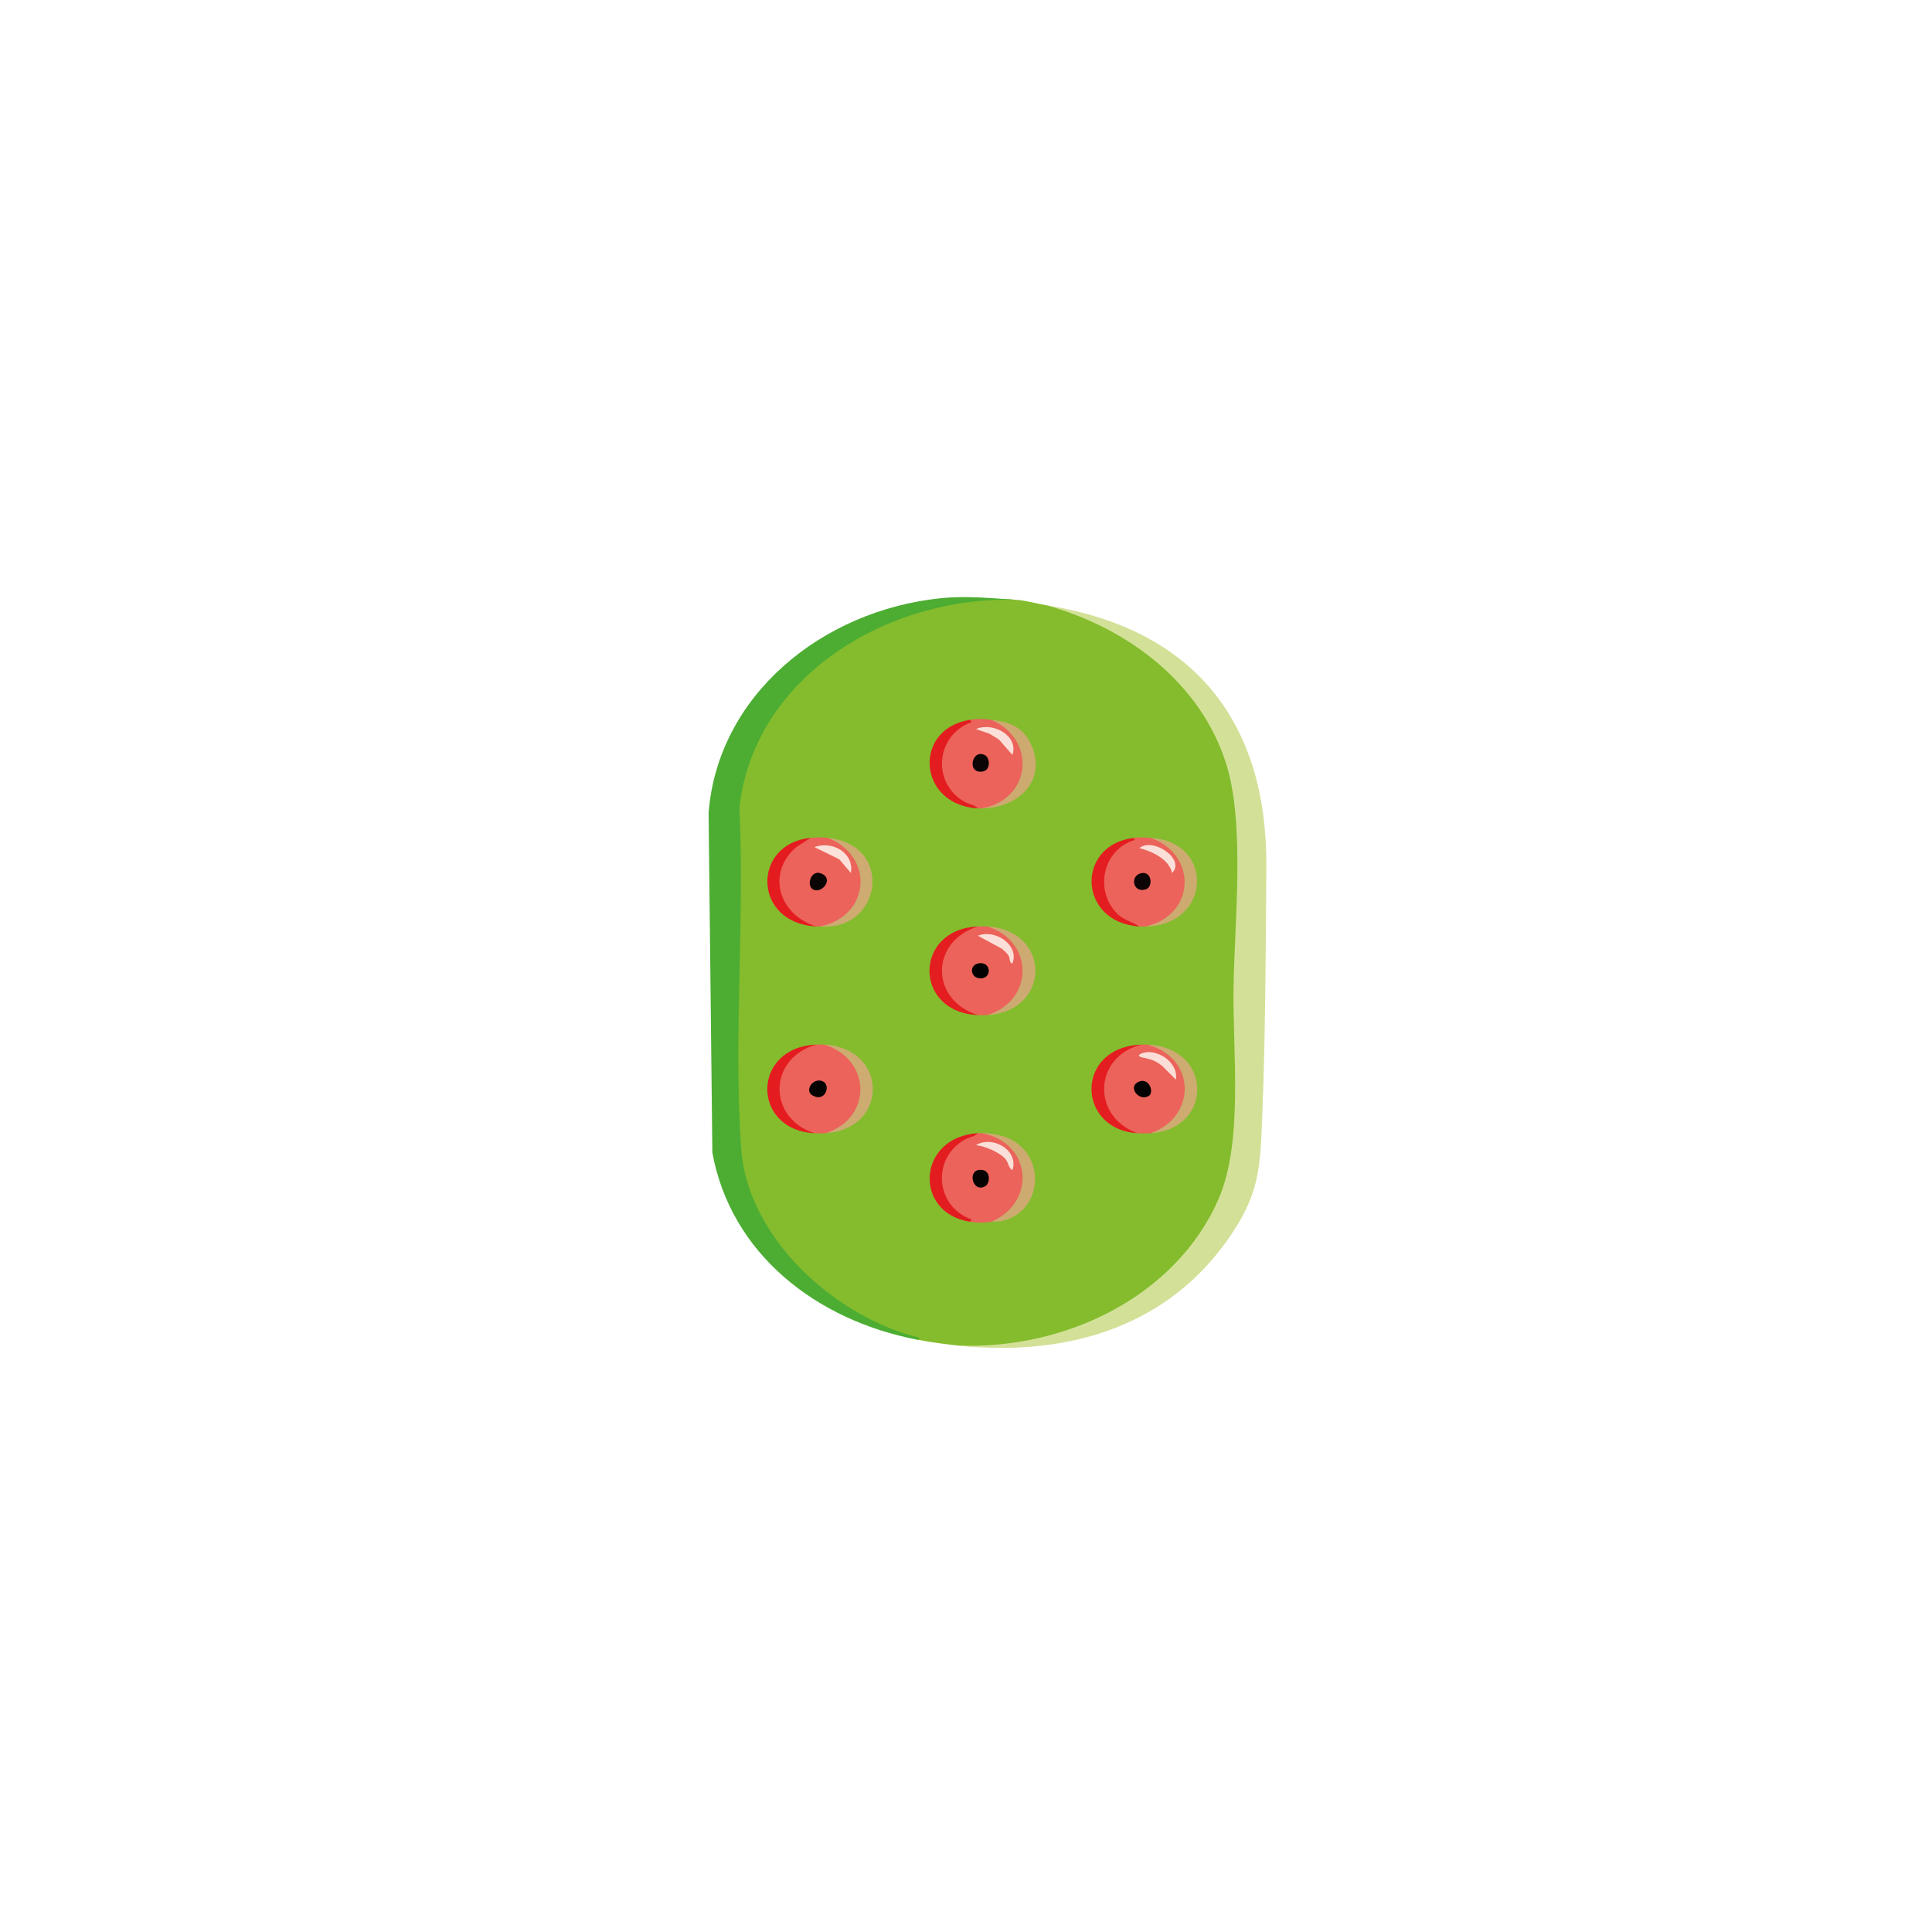<?xml version="1.0" encoding="UTF-8"?>
<svg id="Ebene_1" xmlns="http://www.w3.org/2000/svg" version="1.1" viewBox="0 0 482.16 482.16">
  <!-- Generator: Adobe Illustrator 29.5.1, SVG Export Plug-In . SVG Version: 2.1.0 Build 141)  -->
  <defs>
    <style>
      .st0 {
        fill: #d3e198;
      }

      .st1 {
        fill: #cdab71;
      }

      .st2 {
        fill: #e41c20;
      }

      .st3 {
        fill: #cdaa71;
      }

      .st4 {
        fill: #4cad32;
      }

      .st5 {
        fill: #fbe0d9;
      }

      .st6 {
        fill: #060302;
      }

      .st7 {
        fill: #030101;
      }

      .st8 {
        fill: #fbded7;
      }

      .st9 {
        fill: #0a0404;
      }

      .st10 {
        fill: #e31c20;
      }

      .st11 {
        fill: #cdaa70;
      }

      .st12 {
        fill: #e41d20;
      }

      .st13 {
        fill: #0c0505;
      }

      .st14 {
        fill: #e31d20;
      }

      .st15 {
        fill: #040202;
      }

      .st16 {
        fill: #080303;
      }

      .st17 {
        fill: #0d0505;
      }

      .st18 {
        fill: #cdab70;
      }

      .st19 {
        fill: #84bc2d;
      }

      .st20 {
        fill: #eb635a;
      }

      .st21 {
        fill: #fbdfd8;
      }

      .st22 {
        fill: #fce1da;
      }
    </style>
  </defs>
  <path class="st19" d="M261.31,151.08c30.06,5.93,50.13,31.93,48.43,61.18-.64,22.9-.92,45.78-.83,68.65-.66,34.35-35.94,58.46-70.15,54.85-3.34-.36-6.32-.76-9.6-1.38-15.1-3.78-28.28-12.85-36.93-25.5-8.21-12-8.59-21.7-8.82-36.08.31-24.1.41-48.19.29-72.27,4.08-31.84,37.61-53.82,69.94-50.83,1.9.06,5.5,1.04,7.68,1.38Z"/>
  <path class="st0" d="M238.75,335.77c26.89,1.25,54.71-12.15,65.35-36.53,6.2-14.2,3.56-36.42,3.74-52.14.19-16.33,2.95-41.1-1.77-56.29-6.24-20.09-24.28-33.97-44.76-39.71,37.31,5.92,54.98,29.74,54.73,65.19-.14,20.41-.21,41.28-1,61.68-.53,13.84-.64,20.38-9.19,32.17-15.75,21.72-40.74,28.46-67.1,25.65Z"/>
  <path class="st4" d="M253.63,149.7c-32.29-.97-65.4,19.22-69.1,51.82,1.36,27.79-1.52,57.65.45,85.22,1.57,21.94,23.04,41.8,44.47,47.13l-.3.51c-25.4-4.8-46.77-21.45-51.37-46.73l-.94-84.75c2.27-29.37,28.29-50.55,57.88-53.6,6.51-.67,12.42-.01,18.89.4Z"/>
  <path class="st20" d="M205.64,260.7c13.03,1.74,13.59,19.98.48,22.11-.9.06-1.97.05-2.88,0-13.13-2.05-12.77-20.54.48-22.11.63-.02,1.29-.03,1.92,0Z"/>
  <path class="st20" d="M206.6,209.11c13.17,2.74,11.67,21.57-1.92,22.11-.32,0-.64.02-.96,0-12.71-1.84-13.8-18.89-1.44-22.11,1.66-.16,2.46-.18,4.32,0Z"/>
  <path class="st20" d="M244.99,282.8c13.6.39,15.24,19.27,2.4,22.11-2.3.29-3.13.32-5.28,0-11.48-4.05-10.52-19.99,1.92-22.11.32-.02.64,0,.96,0Z"/>
  <path class="st20" d="M247.39,179.64c12.89,3.08,11.17,21.56-2.4,22.11-.32,0-.64.02-.96,0-12.48-2.13-13.27-18.08-1.92-22.11,2.18-.33,2.96-.26,5.28,0Z"/>
  <path class="st20" d="M286.26,260.7c13.38,1.35,13.95,19.71.96,22.11-1.04.06-2.32.07-3.36,0-12.86-2.36-12.19-20.79.96-22.11.47-.02.97-.02,1.44,0Z"/>
  <path class="st20" d="M287.22,209.11c13.23,2.49,12.24,21.19-1.44,22.11-.47,0-.97.03-1.44,0-12.49-2.01-13.11-18.64-1.44-22.11,1.77-.22,2.43-.12,4.32,0Z"/>
  <path class="st20" d="M246.43,231.22c12.98,1.92,12.98,20.19,0,22.11-.78.05-1.62.03-2.4,0-13.21-1.9-13.24-20.23,0-22.11.78-.03,1.63-.05,2.4,0Z"/>
  <path class="st11" d="M244.99,201.75c12.47-2.24,13.81-17.21,2.4-22.11,4.48.51,7.81,1.72,9.85,5.98,4.24,8.88-2.94,16.11-12.25,16.13Z"/>
  <path class="st18" d="M285.78,231.22c12.53-2.64,13.24-17.87,1.44-22.11,16.1,1.06,15.06,21.92-1.44,22.11Z"/>
  <path class="st14" d="M244.03,231.22c-11.95,3.75-11.93,18.34,0,22.11-16.09-.7-16.09-21.41,0-22.11Z"/>
  <path class="st18" d="M247.39,304.91c11.41-4.89,10.07-19.86-2.4-22.11,16.26-.12,17.17,18.84,5.29,21.89-1.13.29-1.93.1-2.89.22Z"/>
  <path class="st3" d="M246.43,253.33c11.68-3.66,11.68-18.45,0-22.11,15.95.96,15.95,21.15,0,22.11Z"/>
  <path class="st12" d="M284.82,260.7c-11.9,3.03-12.48,17.97-.96,22.11-15.21-.96-15.69-21.46.96-22.11Z"/>
  <path class="st10" d="M242.11,179.64l.36.57c-8.94,3.21-10.05,15.14-1.77,19.9,1.14.65,2.46.71,3.33,1.64-15.17-.91-16.2-19.97-1.92-22.11Z"/>
  <path class="st14" d="M282.9,209.11l.3.51c-8.08,2.41-10.12,12.68-4.4,18.39,1.64,1.64,3.73,1.97,5.54,3.21-15.31-.99-15.97-20.3-1.44-22.11Z"/>
  <path class="st1" d="M287.22,282.8c11.6-4.19,11.23-18.99-.96-22.11,16.52.64,16.56,21.13.96,22.11Z"/>
  <path class="st2" d="M202.28,209.11l-3.59,2.32c-7.53,6.54-4.27,16.91,5.03,19.79-15.98-.85-16.09-20.69-1.44-22.11Z"/>
  <path class="st1" d="M206.12,282.8c11.85-3.92,11.22-18.64-.48-22.11,16.15.83,16.18,21.09.48,22.11Z"/>
  <path class="st2" d="M203.72,260.7c-12,3.33-12.28,18.29-.48,22.11-15.82-.84-15.67-21.49.48-22.11Z"/>
  <path class="st1" d="M204.68,231.22c12.49-2.58,13.66-17.48,1.92-22.11,15.21,1.5,13.96,19.91,1.56,22-1.17.2-2.32.1-3.48.11Z"/>
  <path class="st10" d="M244.03,282.8c-.87.93-2.19.99-3.33,1.64-8.29,4.77-7.23,16.69,1.77,19.9l-.36.57c-14.15-2.12-13.37-21.12,1.92-22.11Z"/>
  <path class="st6" d="M205.56,269.99c1.73,1.02.37,5.19-2.8,3.38-2.18-1.24.36-4.82,2.8-3.38Z"/>
  <path class="st22" d="M212.35,217.86l-2.91-3.42-6.2-3.03c4.59-1.7,9.99,1.54,9.11,6.44Z"/>
  <path class="st9" d="M202.84,221.93c-1.65-1-.44-5.19,2.33-3.85,2.94,1.42-.2,5.14-2.33,3.85Z"/>
  <path class="st5" d="M252.66,292.01c-.95-.42-.97-1.86-1.71-2.73-1.5-1.73-5.1-3.24-7.4-3.49,4.26-2.56,10.79,1.39,9.11,6.21Z"/>
  <path class="st16" d="M245.85,296.06c-3.27,1.81-4.73-4.71-.63-4.06,2.07.32,1.87,3.38.63,4.06Z"/>
  <path class="st5" d="M252.66,188.39l-3.4-3.87-2.36-1.42-3.35-1.15c4.31-1.88,10.76,1.74,9.11,6.44Z"/>
  <path class="st13" d="M245.85,188.49c1.23.68,1.44,3.74-.63,4.06-4.09.64-2.64-5.87.63-4.06Z"/>
  <path class="st8" d="M293.46,269.44l-3.4-3.41c-1.78-1.41-2.85-1.66-4.99-2.13s.37-1.44,1.85-1.34c3.52.22,7.12,3.29,6.55,6.88Z"/>
  <path class="st15" d="M286.67,273.52c-2.31,1.4-5.16-2.02-2.81-3.39,2.79-1.64,4.34,2.46,2.81,3.39Z"/>
  <path class="st5" d="M292.51,217.86c-.76-3.43-4.89-5.34-8.16-6.21,3.36-2.8,11.63,2.82,8.16,6.21Z"/>
  <path class="st17" d="M284.69,217.94c2.76-.74,3.19,3.39,1.26,4.01-3.15,1.01-4.06-3.25-1.26-4.01Z"/>
  <path class="st21" d="M252.66,240.43c-.82-.04-.53-1.29-1.01-2.01-.43-.64-1.04-1.16-1.63-1.66l-5.99-3.23c4.33-1.77,10.46,2.36,8.63,6.9Z"/>
  <path class="st7" d="M243.89,240.51c3.58-1.03,3.92,4.1.41,3.61-2.13-.3-2.32-3.06-.41-3.61Z"/>
</svg>